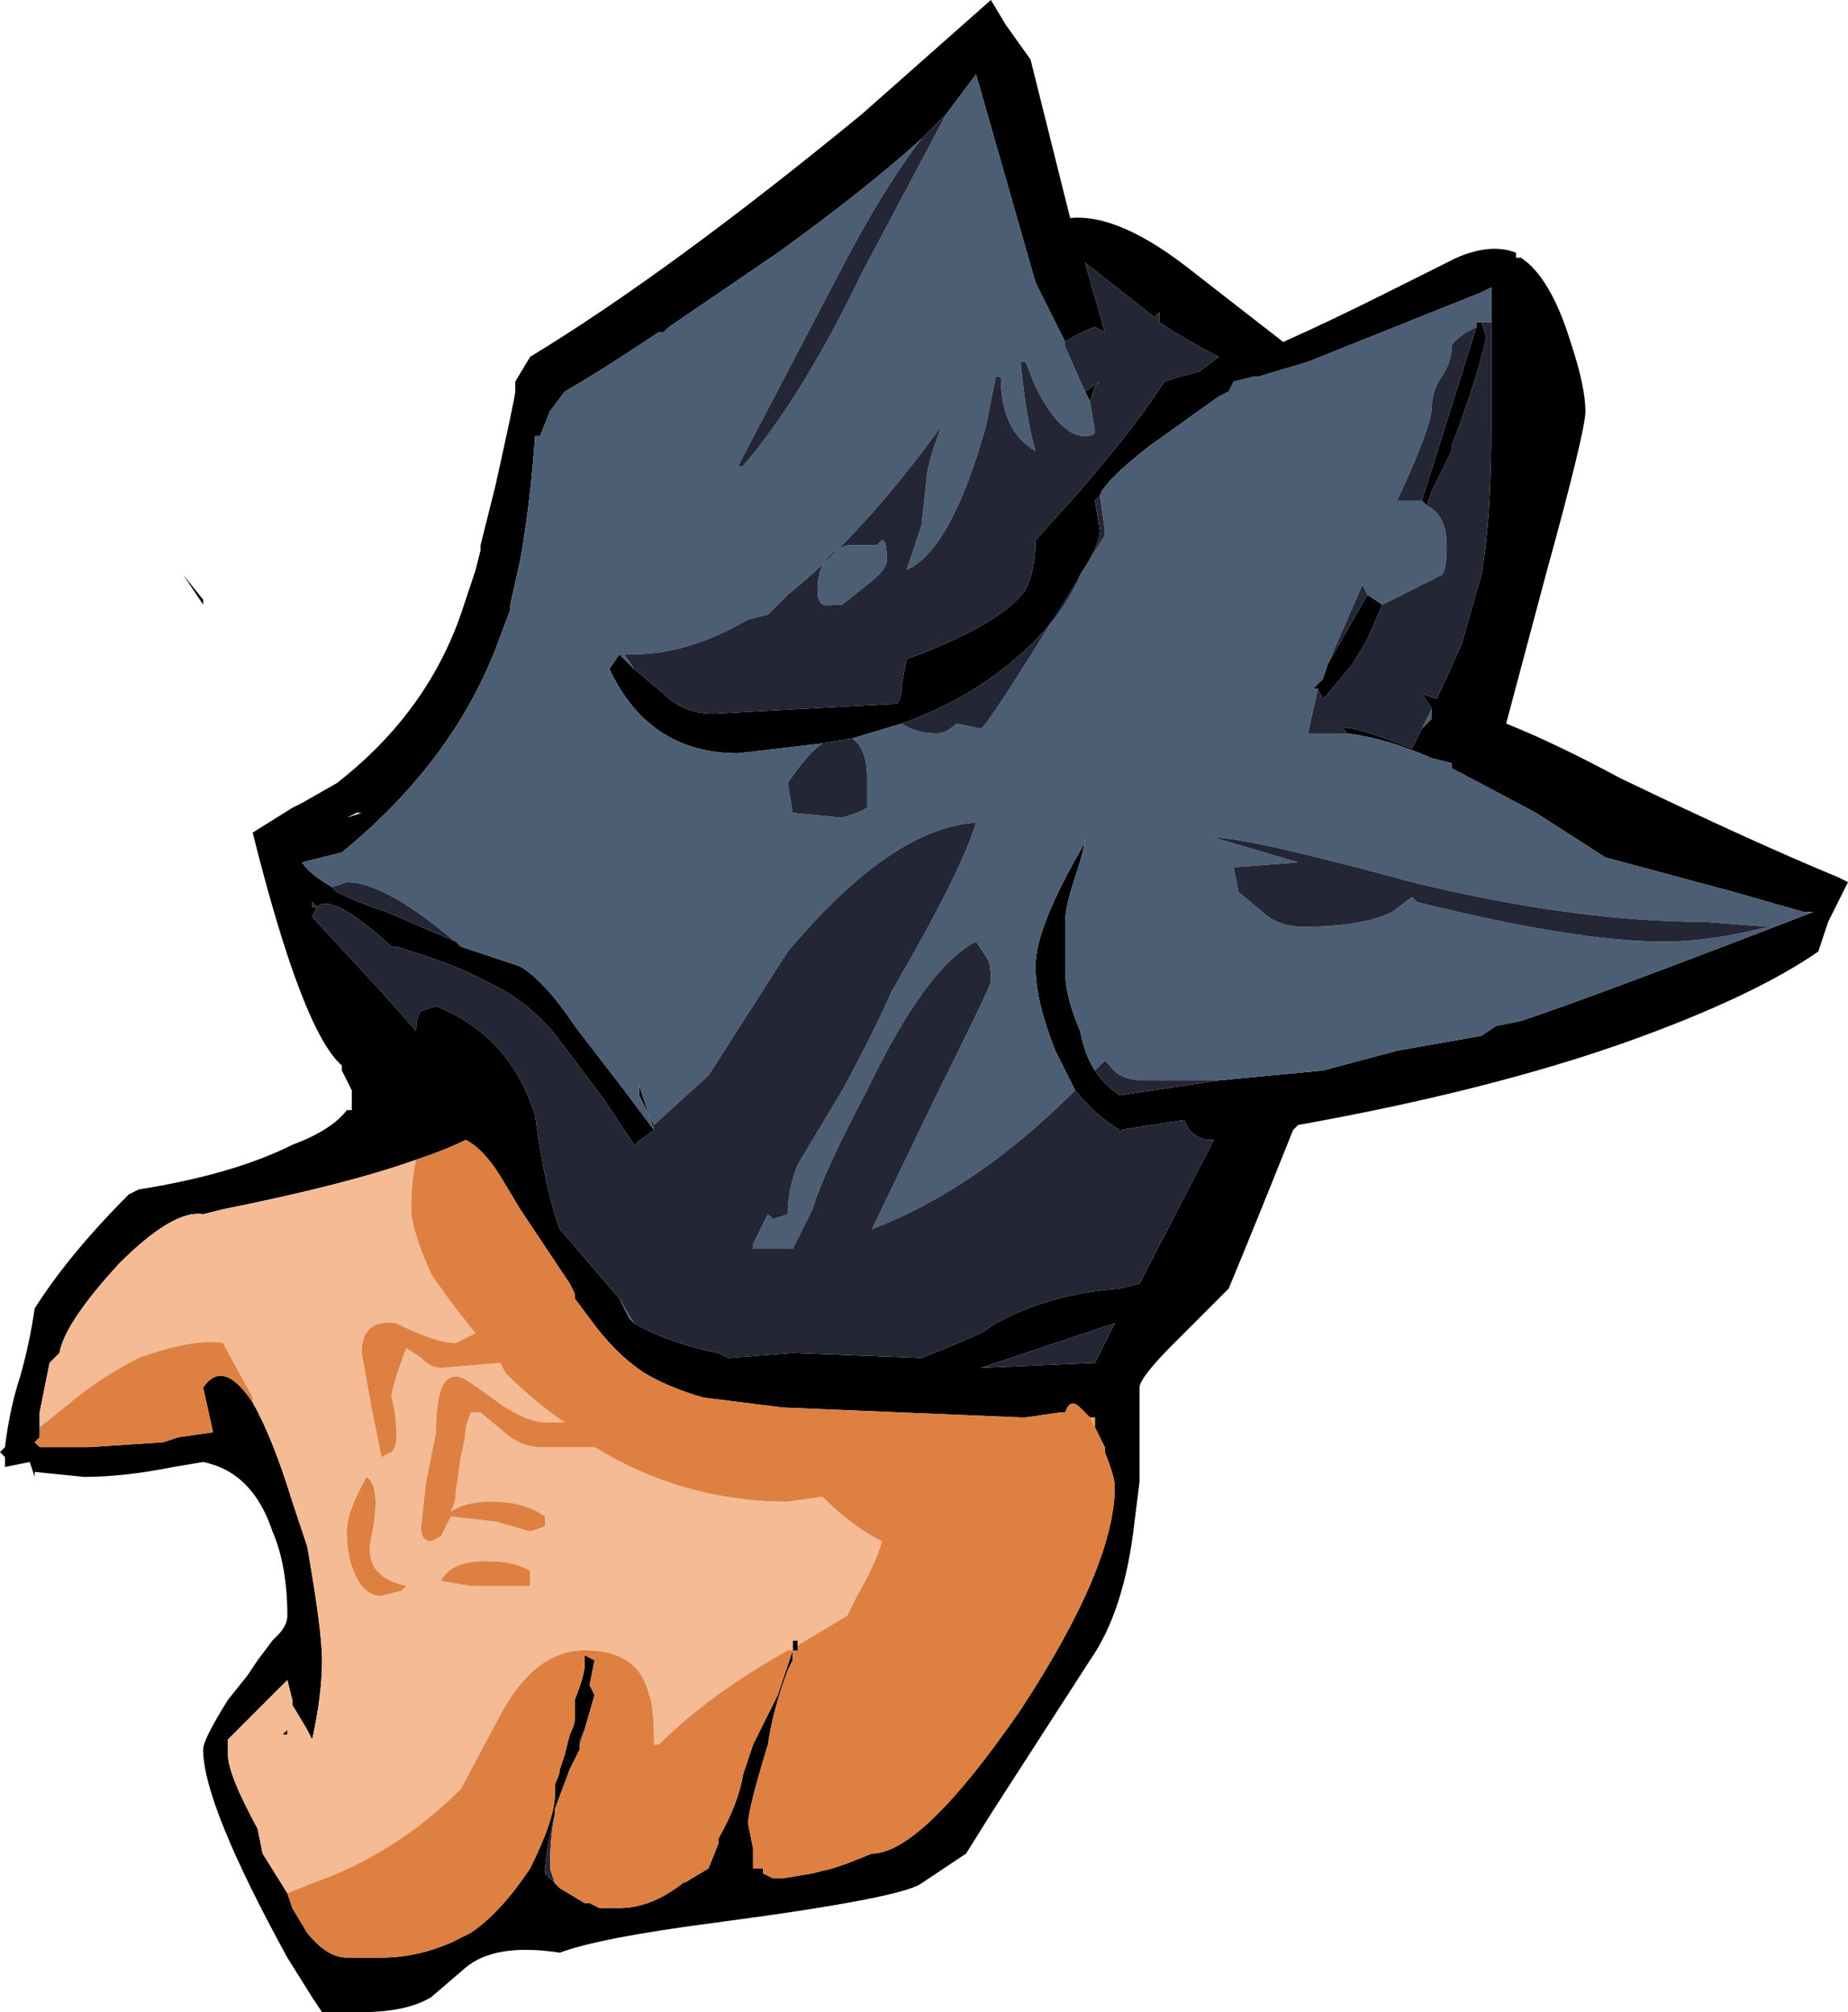 <?xml version="1.0" encoding="UTF-8" standalone="no"?>
<svg xmlns:ffdec="https://www.free-decompiler.com/flash" xmlns:xlink="http://www.w3.org/1999/xlink" ffdec:objectType="shape" height="20.3px" width="18.65px" xmlns="http://www.w3.org/2000/svg">
  <g transform="matrix(1.0, 0.0, 0.0, 1.0, 6.9, 18.85)">
    <path d="M3.25 -18.6 L3.5 -18.25 3.9 -16.65 Q4.4 -16.7 5.15 -16.1 L6.05 -15.4 Q6.5 -15.6 7.1 -15.9 L7.8 -16.25 Q8.15 -16.4 8.4 -16.3 L8.4 -16.25 8.45 -16.25 Q8.75 -16.05 8.95 -15.4 9.1 -14.95 9.1 -14.7 9.1 -14.5 8.7 -13.05 L8.3 -11.55 Q8.8 -11.35 9.45 -11.0 10.8 -10.35 11.65 -10.0 L11.75 -9.95 11.55 -9.55 11.45 -9.25 Q10.8 -8.8 9.55 -8.35 8.15 -7.85 6.2 -7.5 L6.15 -7.45 Q5.75 -6.45 5.5 -5.85 L4.95 -5.3 Q4.6 -4.95 4.6 -4.85 L4.6 -3.9 4.55 -3.5 Q4.45 -2.6 4.1 -2.1 L3.1 -0.55 2.85 -0.15 2.4 0.15 Q2.2 0.3 0.3 0.55 -0.85 0.7 -1.25 0.85 -1.9 0.75 -2.2 1.0 L-2.55 1.3 Q-2.8 1.45 -3.25 1.45 L-3.65 1.45 -3.75 1.3 -4.0 0.9 Q-4.85 -0.65 -4.85 -1.2 -4.85 -1.3 -4.6 -1.7 L-4.4 -1.95 -4.3 -2.1 -4.15 -2.3 -4.1 -2.35 Q-4.0 -2.45 -4.0 -2.55 -4.0 -3.05 -4.15 -3.4 -4.35 -4.0 -4.85 -4.1 L-5.15 -4.05 Q-5.65 -3.95 -6.05 -3.95 L-6.55 -4.0 -6.55 -3.95 -6.6 -4.1 -6.85 -4.05 -6.85 -4.15 -6.9 -4.2 -6.85 -4.25 Q-6.8 -4.65 -6.7 -4.95 -6.6 -5.3 -6.55 -5.65 -6.2 -6.2 -5.6 -6.8 L-5.5 -6.85 Q-4.55 -7.0 -3.95 -7.3 -3.55 -7.45 -3.4 -7.65 L-3.35 -7.65 -3.35 -7.7 Q-3.35 -7.75 -3.35 -7.85 L-3.45 -8.05 -3.45 -8.1 Q-3.85 -8.45 -4.35 -10.45 L-3.95 -10.7 -3.85 -10.75 -3.5 -10.95 Q-2.6 -11.65 -2.25 -12.65 L-2.1 -13.1 -2.05 -13.3 -2.05 -13.35 -1.9 -13.95 Q-1.7 -14.85 -1.7 -14.9 L-1.7 -15.0 -1.55 -15.25 Q-0.15 -16.1 1.8 -17.7 L3.1 -18.85 3.25 -18.6 M2.4 -17.45 Q1.85 -16.95 0.95 -16.3 L-0.15 -15.55 -0.2 -15.5 -0.25 -15.5 Q-0.85 -15.1 -1.2 -14.9 L-1.35 -14.7 -1.45 -14.45 -1.5 -14.45 Q-1.55 -13.75 -1.65 -13.2 L-1.75 -12.75 -1.75 -12.7 -1.9 -12.3 Q-2.35 -11.15 -3.45 -10.25 L-3.85 -10.15 Q-3.8 -10.05 -3.55 -9.9 L-3.5 -9.85 Q-3.3 -9.75 -3.0 -9.65 L-2.3 -9.35 -2.25 -9.3 -1.65 -9.1 Q-1.4 -8.95 -1.1 -8.5 L-0.6 -7.85 -0.3 -7.45 -0.45 -7.9 -0.45 -7.8 -0.3 -7.5 -0.3 -7.45 -0.5 -7.3 -0.8 -7.75 -1.25 -8.35 Q-1.55 -8.75 -2.0 -8.95 -2.25 -9.1 -2.9 -9.3 L-2.95 -9.3 Q-3.55 -9.85 -3.7 -9.7 L-3.75 -9.75 -3.75 -9.7 -3.7 -9.7 -3.75 -9.6 -3.1 -8.9 -2.7 -8.45 Q-2.7 -8.6 -2.65 -8.65 L-2.5 -8.7 Q-1.75 -8.4 -1.5 -7.6 -1.4 -6.85 -1.25 -6.45 L-0.65 -5.75 -0.55 -5.55 -0.5 -5.5 Q-0.15 -5.3 0.35 -5.2 L0.45 -5.15 1.1 -5.2 2.4 -5.15 2.65 -5.25 3.0 -5.4 3.15 -5.5 Q3.7 -5.8 4.4 -5.85 L4.6 -5.9 5.35 -7.35 5.3 -7.35 Q5.2 -7.35 5.1 -7.45 L5.05 -7.55 4.4 -7.45 Q4.15 -7.6 3.95 -7.85 3.85 -8.05 3.75 -8.25 3.55 -8.75 3.55 -9.1 3.55 -9.5 4.05 -10.35 L4.05 -10.4 Q4.05 -10.3 3.95 -10.0 3.85 -9.7 3.85 -9.55 3.85 -9.35 3.85 -9.15 L3.85 -9.05 Q3.85 -8.8 4.0 -8.45 4.05 -8.2 4.15 -8.05 4.25 -7.9 4.4 -7.8 L5.4 -7.95 6.45 -8.05 7.2 -8.25 8.05 -8.4 8.2 -8.5 8.45 -8.55 Q9.2 -8.8 11.4 -9.65 L11.3 -9.65 10.6 -9.85 9.3 -10.2 8.6 -10.65 7.75 -11.1 7.75 -11.15 7.55 -11.2 Q7.1 -11.4 6.7 -11.45 L6.65 -11.5 Q6.7 -11.55 7.35 -11.3 L7.45 -11.5 7.55 -11.6 7.55 -11.7 7.45 -11.85 7.6 -11.8 7.85 -12.35 8.05 -13.05 Q8.15 -13.6 8.15 -14.55 L8.15 -15.6 8.15 -15.95 8.05 -15.9 6.3 -15.2 5.8 -15.05 5.75 -15.05 5.55 -15.0 5.5 -14.9 5.4 -14.85 4.7 -14.35 Q4.25 -14.0 4.2 -13.85 L4.15 -13.8 4.2 -13.5 Q4.2 -13.35 4.0 -13.05 3.8 -12.6 3.4 -12.25 2.9 -11.8 2.2 -11.55 L1.7 -11.4 1.4 -11.35 0.55 -11.25 Q-0.35 -11.25 -0.75 -12.1 L-0.65 -12.25 -0.5 -12.1 -0.2 -11.85 Q0.0 -11.65 0.3 -11.65 L2.15 -11.75 Q2.2 -11.8 2.2 -11.95 L2.25 -12.2 Q3.2 -12.55 3.45 -12.9 3.55 -13.1 3.55 -13.4 L4.0 -13.9 Q4.6 -14.6 4.85 -15.0 L5.0 -15.05 5.2 -15.1 5.4 -15.25 Q5.2 -15.35 4.95 -15.5 L4.8 -15.6 4.8 -15.7 4.75 -15.65 4.05 -16.2 4.25 -15.5 4.15 -15.55 Q4.0 -15.5 3.85 -15.4 L3.55 -16.0 2.95 -18.1 2.65 -17.7 2.4 -17.45 M6.4 -11.9 L6.35 -11.9 6.45 -12.0 6.5 -12.15 6.9 -12.85 7.05 -12.75 6.9 -12.4 6.75 -12.15 6.5 -11.85 6.45 -11.8 6.4 -11.9 M7.5 -13.75 L7.45 -13.8 8.0 -15.55 8.0 -15.6 8.05 -15.6 8.1 -15.45 Q8.0 -15.0 7.75 -14.35 L7.75 -14.3 7.55 -13.9 7.5 -13.75 M4.1 -14.8 L4.05 -14.9 4.2 -15.0 4.15 -14.95 4.1 -14.8 M4.3 -15.25 L4.3 -15.25 M7.85 -15.65 L7.85 -15.65 M4.1 -4.55 L4.0 -4.65 Q3.9 -4.75 3.85 -4.6 L3.8 -4.6 3.45 -4.55 3.4 -4.55 1.0 -4.65 0.2 -4.75 Q-0.15 -4.85 -0.4 -5.0 -0.7 -5.2 -0.95 -5.55 L-1.1 -5.75 -1.1 -5.8 -1.15 -5.9 -1.65 -6.65 -1.8 -6.9 Q-2.0 -7.25 -2.2 -7.35 -2.4 -7.25 -2.7 -7.15 -3.4 -6.9 -4.65 -6.65 L-4.85 -6.6 Q-5.15 -6.65 -5.7 -6.1 -6.25 -5.5 -6.3 -5.2 L-6.4 -5.1 -6.5 -4.6 -6.5 -4.35 -6.55 -4.3 -6.5 -4.25 -6.0 -4.25 -5.25 -4.3 -5.1 -4.35 -4.75 -4.4 -4.85 -4.85 Q-4.65 -5.15 -4.35 -4.7 -4.15 -4.35 -3.95 -3.7 L-3.8 -3.25 Q-3.65 -2.4 -3.65 -2.1 -3.65 -1.75 -3.75 -1.3 L-3.8 -1.4 -3.95 -1.65 -3.95 -1.7 -4.0 -1.9 -4.6 -1.3 -4.6 -1.15 Q-4.6 -0.95 -4.3 -0.4 L-4.25 -0.15 -4.0 0.25 -3.95 0.4 -3.8 0.65 Q-3.6 0.9 -3.4 0.9 L-3.05 0.9 Q-2.7 0.9 -2.35 0.75 L-2.15 0.65 Q-1.85 0.45 -1.55 0.0 -1.3 -0.5 -1.3 -0.75 L-1.3 -0.85 Q-1.25 -0.95 -1.25 -1.0 L-1.2 -1.15 -1.15 -1.35 Q-1.1 -1.45 -1.1 -1.5 L-1.1 -1.7 Q-1.0 -1.95 -1.0 -2.05 L-1.0 -2.15 -0.9 -2.1 -0.95 -1.85 -0.9 -1.75 -1.0 -1.4 -1.05 -1.3 -1.05 -1.25 -1.05 -1.2 -1.15 -1.0 -1.3 -0.6 -1.3 -0.55 Q-1.4 -0.15 -1.4 0.05 L-1.25 0.2 -1.0 0.35 -0.95 0.35 -0.85 0.4 -0.65 0.4 Q-0.3 0.4 0.05 0.1 L0.0 0.15 0.25 0.0 0.35 -0.25 0.35 -0.3 Q0.55 -0.65 0.6 -0.95 L0.7 -1.25 0.95 -1.75 1.1 -2.2 1.1 -2.1 1.05 -2.0 Q0.9 -1.6 0.85 -1.25 0.65 -0.6 0.65 -0.45 L0.7 -0.2 0.7 0.0 0.8 0.0 0.8 0.05 0.9 0.1 1.0 0.1 1.3 0.05 1.5 0.0 1.65 -0.05 1.9 -0.15 Q2.4 -0.15 3.4 -1.6 4.35 -3.05 4.35 -3.85 4.35 -3.95 4.25 -4.2 L4.25 -4.25 4.15 -4.45 4.15 -4.55 4.1 -4.55 M1.15 -2.25 L1.15 -2.2 1.1 -2.2 1.1 -2.3 1.15 -2.3 1.15 -2.25 M4.15 -5.1 L4.35 -5.5 Q3.75 -5.3 3.0 -5.05 L4.15 -5.1 M-4.85 -12.75 L-5.05 -13.05 -4.85 -12.8 -4.85 -12.75 M-3.3 -10.65 L-3.4 -10.6 -3.25 -10.65 -3.3 -10.65 M-4.0 -1.4 L-4.0 -1.35 -4.05 -1.35 -4.0 -1.4 M-1.5 0.15 L-1.5 0.15" fill="#000000" fill-rule="evenodd" stroke="none"/>
    <path d="M2.4 -17.45 Q2.05 -17.0 1.65 -16.25 L0.55 -14.15 0.6 -14.15 Q1.2 -14.85 1.8 -16.1 L2.65 -17.7 2.95 -18.1 3.55 -16.0 3.85 -15.4 3.85 -15.35 4.05 -14.9 4.1 -14.8 4.15 -14.5 Q4.15 -14.45 4.05 -14.45 3.8 -14.45 3.55 -14.95 L3.45 -15.2 3.4 -15.2 Q3.45 -14.65 3.55 -14.3 3.2 -14.5 3.2 -15.05 L3.15 -15.05 3.05 -14.55 Q2.7 -13.3 2.25 -13.1 L2.4 -13.55 2.45 -14.0 Q2.45 -14.15 2.6 -14.55 1.8 -13.45 1.05 -12.85 L0.85 -12.65 0.65 -12.6 Q0.05 -12.25 -0.5 -12.25 L-0.6 -12.25 -0.5 -12.1 -0.65 -12.25 -0.75 -12.1 Q-0.35 -11.25 0.55 -11.25 L1.4 -11.35 Q1.25 -11.25 1.05 -10.95 L1.1 -10.65 1.6 -10.6 1.75 -10.65 1.85 -10.7 1.85 -11.0 Q1.85 -11.3 1.7 -11.4 L2.2 -11.55 Q2.35 -11.45 2.55 -11.45 2.65 -11.45 2.75 -11.55 L3.0 -11.5 Q3.05 -11.5 3.85 -12.8 L4.25 -13.45 4.25 -13.5 4.2 -13.85 Q4.25 -14.0 4.7 -14.35 L5.4 -14.85 5.5 -14.9 5.55 -15.0 5.75 -15.05 5.8 -15.05 6.3 -15.2 8.05 -15.9 8.15 -15.95 8.15 -15.6 8.05 -15.6 8.0 -15.6 8.0 -15.55 7.9 -15.5 Q7.75 -15.4 7.75 -15.35 7.75 -15.2 7.65 -15.05 7.55 -14.9 7.55 -14.75 7.55 -14.55 7.2 -13.8 L7.45 -13.8 7.5 -13.75 Q7.7 -13.65 7.7 -13.35 7.7 -13.1 7.65 -13.05 L7.05 -12.75 6.9 -12.85 6.85 -12.95 6.5 -12.15 6.45 -12.0 6.35 -11.9 6.4 -11.9 6.3 -11.45 6.7 -11.45 Q7.1 -11.4 7.55 -11.2 L7.75 -11.15 7.75 -11.1 8.6 -10.65 9.3 -10.2 10.6 -9.85 11.3 -9.65 11.4 -9.65 Q9.2 -8.8 8.45 -8.55 L8.2 -8.5 8.05 -8.4 7.2 -8.25 6.45 -8.05 5.4 -7.95 4.65 -7.95 Q4.4 -7.95 4.3 -8.1 L4.25 -8.15 4.15 -8.05 Q4.05 -8.2 4.0 -8.45 3.85 -8.8 3.85 -9.05 L3.85 -9.15 Q3.85 -9.35 3.85 -9.55 3.85 -9.7 3.95 -10.0 4.05 -10.3 4.05 -10.4 L4.05 -10.35 Q3.55 -9.5 3.55 -9.1 3.55 -8.75 3.75 -8.25 3.85 -8.05 3.95 -7.85 2.95 -6.85 1.9 -6.45 L2.55 -7.8 Q3.1 -8.9 3.1 -8.95 3.1 -9.15 3.05 -9.2 L2.95 -9.35 Q2.45 -9.1 1.85 -7.85 1.4 -7.0 1.3 -6.65 L1.1 -6.25 0.7 -6.25 0.7 -6.3 0.85 -6.6 0.9 -6.55 1.05 -6.6 Q1.05 -6.85 1.15 -7.1 L1.6 -7.85 Q1.9 -8.4 2.1 -8.85 2.8 -10.05 2.95 -10.55 2.1 -10.5 1.05 -9.25 L0.25 -8.0 -0.3 -7.5 -0.45 -7.8 -0.45 -7.9 -0.3 -7.45 -0.6 -7.85 -1.1 -8.5 Q-1.4 -8.95 -1.65 -9.1 L-2.25 -9.3 Q-3.0 -9.95 -3.4 -9.95 L-3.55 -9.9 Q-3.8 -10.05 -3.85 -10.15 L-3.45 -10.25 Q-2.35 -11.15 -1.9 -12.3 L-1.75 -12.7 -1.75 -12.75 -1.65 -13.2 Q-1.55 -13.75 -1.5 -14.45 L-1.45 -14.45 -1.35 -14.7 -1.2 -14.9 Q-0.85 -15.1 -0.25 -15.5 L-0.2 -15.5 -0.15 -15.55 0.95 -16.3 Q1.85 -16.95 2.4 -17.45 M7.85 -15.65 L7.85 -15.65 M7.85 -12.35 L7.6 -11.8 7.85 -12.35 M7.55 -11.7 L7.55 -11.6 7.45 -11.5 7.55 -11.7 M7.35 -9.8 L7.4 -9.75 Q9.0 -9.35 9.9 -9.35 10.35 -9.35 10.95 -9.5 L10.3 -9.55 Q9.0 -9.55 7.35 -9.95 5.7 -10.4 5.35 -10.4 L6.2 -10.15 5.55 -10.1 5.6 -9.85 5.9 -9.6 Q6.05 -9.5 6.25 -9.5 6.85 -9.5 7.15 -9.65 L7.35 -9.8 M1.95 -13.35 L2.0 -13.4 Q2.05 -13.4 2.05 -13.2 2.05 -13.1 1.85 -12.95 L1.6 -12.75 Q1.55 -12.75 1.5 -12.75 1.35 -12.7 1.35 -12.9 1.35 -13.25 1.65 -13.35 L1.95 -13.35 M-0.5 -5.5 L-0.55 -5.55 -0.65 -5.75 -0.5 -5.5 M-3.75 -9.7 L-3.75 -9.75 -3.75 -9.7" fill="#4b5e74" fill-rule="evenodd" stroke="none"/>
    <path d="M2.65 -17.7 L1.8 -16.1 Q1.2 -14.85 0.6 -14.15 L0.55 -14.15 1.65 -16.25 Q2.05 -17.0 2.4 -17.45 L2.65 -17.7 M-3.55 -9.9 L-3.4 -9.95 Q-3.0 -9.95 -2.25 -9.3 L-2.3 -9.35 -3.0 -9.65 Q-3.3 -9.75 -3.5 -9.85 L-3.55 -9.9 M-0.3 -7.5 L0.25 -8.0 1.05 -9.25 Q2.1 -10.5 2.95 -10.55 2.8 -10.05 2.1 -8.85 1.9 -8.4 1.6 -7.85 L1.15 -7.1 Q1.05 -6.85 1.05 -6.6 L0.9 -6.55 0.85 -6.6 0.7 -6.3 0.7 -6.25 1.1 -6.25 1.3 -6.65 Q1.4 -7.0 1.85 -7.85 2.45 -9.1 2.95 -9.35 L3.05 -9.2 Q3.1 -9.15 3.1 -8.95 3.1 -8.9 2.55 -7.8 L1.9 -6.45 Q2.95 -6.85 3.95 -7.85 4.15 -7.6 4.4 -7.45 L5.05 -7.55 5.1 -7.45 Q5.2 -7.35 5.3 -7.35 L5.35 -7.35 4.6 -5.9 4.4 -5.85 Q3.7 -5.8 3.15 -5.5 L3.0 -5.4 2.65 -5.25 2.4 -5.15 1.1 -5.2 0.45 -5.15 0.35 -5.2 Q-0.15 -5.3 -0.5 -5.5 L-0.65 -5.75 -1.25 -6.45 Q-1.4 -6.85 -1.5 -7.6 -1.75 -8.4 -2.5 -8.7 L-2.65 -8.65 Q-2.7 -8.6 -2.7 -8.45 L-3.1 -8.9 -3.75 -9.6 -3.7 -9.7 -3.75 -9.7 -3.75 -9.75 -3.7 -9.7 Q-3.55 -9.85 -2.95 -9.3 L-2.9 -9.3 Q-2.25 -9.1 -2.0 -8.95 -1.55 -8.75 -1.25 -8.35 L-0.8 -7.75 -0.5 -7.3 -0.3 -7.45 -0.3 -7.5 M4.15 -8.05 L4.25 -8.15 4.3 -8.1 Q4.4 -7.95 4.65 -7.95 L5.4 -7.95 4.4 -7.8 Q4.25 -7.9 4.15 -8.05 M6.7 -11.45 L6.3 -11.45 6.4 -11.9 6.45 -11.8 6.5 -11.85 6.75 -12.15 6.9 -12.4 7.05 -12.75 7.65 -13.05 Q7.7 -13.1 7.7 -13.35 7.7 -13.65 7.5 -13.75 L7.55 -13.9 7.75 -14.3 7.75 -14.35 Q8.0 -15.0 8.1 -15.45 L8.05 -15.6 8.15 -15.6 8.15 -14.55 Q8.15 -13.6 8.05 -13.05 L7.85 -12.35 7.6 -11.8 7.45 -11.85 7.55 -11.7 7.45 -11.5 7.35 -11.3 Q6.7 -11.55 6.65 -11.5 L6.7 -11.45 M6.5 -12.15 L6.85 -12.95 6.9 -12.85 6.5 -12.15 M7.45 -13.8 L7.2 -13.8 Q7.55 -14.55 7.55 -14.75 7.55 -14.9 7.65 -15.05 7.75 -15.2 7.75 -15.35 7.75 -15.4 7.9 -15.5 L8.0 -15.55 7.45 -13.8 M4.2 -13.85 L4.25 -13.5 4.25 -13.45 3.85 -12.8 Q3.05 -11.5 3.0 -11.5 L2.75 -11.55 Q2.65 -11.45 2.55 -11.45 2.35 -11.45 2.2 -11.55 2.9 -11.8 3.4 -12.25 3.8 -12.6 4.0 -13.05 4.2 -13.35 4.2 -13.5 L4.15 -13.8 4.2 -13.85 M1.7 -11.4 Q1.85 -11.3 1.85 -11.0 L1.85 -10.7 1.75 -10.65 1.6 -10.6 1.1 -10.65 1.05 -10.95 Q1.25 -11.25 1.4 -11.35 L1.7 -11.4 M-0.5 -12.1 L-0.6 -12.25 -0.5 -12.25 Q0.05 -12.25 0.65 -12.6 L0.85 -12.65 1.05 -12.85 Q1.8 -13.45 2.6 -14.55 2.45 -14.15 2.45 -14.0 L2.4 -13.55 2.25 -13.1 Q2.7 -13.3 3.05 -14.55 L3.15 -15.05 3.2 -15.05 Q3.2 -14.5 3.55 -14.3 3.45 -14.65 3.4 -15.2 L3.45 -15.2 3.55 -14.95 Q3.8 -14.45 4.05 -14.45 4.15 -14.45 4.15 -14.5 L4.1 -14.8 4.15 -14.95 4.2 -15.0 4.05 -14.9 3.85 -15.35 3.85 -15.4 Q4.0 -15.5 4.15 -15.55 L4.25 -15.5 4.05 -16.2 4.75 -15.65 4.8 -15.7 4.8 -15.6 4.95 -15.5 Q5.2 -15.35 5.4 -15.25 L5.2 -15.1 5.0 -15.05 4.85 -15.0 Q4.6 -14.6 4.0 -13.9 L3.55 -13.4 Q3.55 -13.1 3.45 -12.9 3.2 -12.55 2.25 -12.2 L2.2 -11.95 Q2.2 -11.8 2.15 -11.75 L0.3 -11.65 Q0.0 -11.65 -0.2 -11.85 L-0.5 -12.1 M4.3 -15.25 L4.3 -15.25 M7.35 -9.8 L7.15 -9.65 Q6.85 -9.5 6.25 -9.5 6.05 -9.5 5.9 -9.6 L5.6 -9.85 5.55 -10.1 6.2 -10.15 5.35 -10.4 Q5.7 -10.4 7.35 -9.95 9.0 -9.55 10.3 -9.55 L10.95 -9.5 Q10.35 -9.35 9.9 -9.35 9.0 -9.35 7.4 -9.75 L7.35 -9.8 M1.95 -13.35 L1.65 -13.35 Q1.35 -13.25 1.35 -12.9 1.35 -12.7 1.5 -12.75 1.55 -12.75 1.6 -12.75 L1.85 -12.95 Q2.05 -13.1 2.05 -13.2 2.05 -13.4 2.0 -13.4 L1.95 -13.35 M1.05 -2.0 L1.1 -2.1 1.05 -2.0 M-1.25 0.2 L-1.4 0.05 Q-1.4 -0.15 -1.3 -0.55 -1.35 -0.3 -1.35 0.0 L-1.3 0.15 -1.25 0.2 M-1.05 -1.25 L-1.05 -1.3 -1.0 -1.4 -1.05 -1.25 M4.15 -5.1 L3.0 -5.05 Q3.75 -5.3 4.35 -5.5 L4.15 -5.1" fill="#242535" fill-rule="evenodd" stroke="none"/>
    <path d="M4.1 -4.55 L4.15 -4.55 4.15 -4.45 4.1 -4.55" fill="#f99f46" fill-rule="evenodd" stroke="none"/>
    <path d="M1.15 -2.25 L1.15 -2.3 1.1 -2.3 1.1 -2.2 1.05 -2.2 Q0.25 -1.75 -0.25 -1.25 L-0.3 -1.25 Q-0.3 -1.65 -0.35 -1.75 -0.45 -2.2 -1.0 -2.2 -1.5 -2.2 -1.85 -1.55 L-2.25 -0.8 Q-2.9 -0.15 -3.75 0.15 L-4.0 0.25 -4.25 -0.15 -4.3 -0.4 Q-4.6 -0.95 -4.6 -1.15 L-4.6 -1.3 -4.0 -1.9 -3.95 -1.7 -3.95 -1.65 -3.8 -1.4 -3.75 -1.3 Q-3.65 -1.75 -3.65 -2.1 -3.65 -2.4 -3.8 -3.25 L-3.95 -3.7 Q-4.15 -4.35 -4.35 -4.7 L-4.35 -4.75 -4.65 -5.3 Q-4.95 -5.35 -5.5 -5.15 -5.9 -4.95 -6.25 -4.65 L-6.5 -4.45 -6.5 -4.35 -6.5 -4.6 -6.4 -5.1 -6.3 -5.2 Q-6.25 -5.5 -5.7 -6.1 -5.15 -6.65 -4.85 -6.6 L-4.65 -6.65 Q-3.4 -6.9 -2.7 -7.15 -2.75 -6.95 -2.75 -6.65 -2.75 -6.45 -2.55 -6.0 -2.35 -5.7 -2.1 -5.4 L-2.3 -5.3 Q-2.5 -5.3 -2.9 -5.5 -3.25 -5.55 -3.25 -5.2 L-3.15 -4.65 -3.05 -4.15 -2.95 -4.2 Q-2.9 -4.25 -2.9 -4.35 -2.9 -4.6 -2.95 -4.75 -2.95 -4.85 -2.8 -5.25 L-2.65 -5.15 Q-2.55 -5.05 -2.45 -5.05 L-1.85 -5.1 -1.8 -5.0 Q-1.5 -4.7 -1.2 -4.5 L-1.4 -4.5 Q-1.55 -4.5 -1.8 -4.65 L-2.15 -4.9 Q-2.5 -5.15 -2.5 -4.4 L-2.6 -3.9 -2.65 -3.45 Q-2.65 -3.3 -2.55 -3.3 L-2.45 -3.35 -2.35 -3.55 -1.9 -3.5 -1.55 -3.4 -1.4 -3.45 -1.4 -3.55 Q-1.6 -3.7 -1.95 -3.7 -2.2 -3.7 -2.35 -3.6 -2.3 -3.7 -2.3 -3.8 L-2.25 -4.15 Q-2.2 -4.35 -2.2 -4.45 L-2.15 -4.6 -2.05 -4.6 -1.75 -4.35 Q-1.6 -4.25 -1.45 -4.25 L-0.9 -4.25 Q0.0 -3.7 1.05 -3.7 L1.4 -3.75 Q1.7 -3.45 2.0 -3.3 1.95 -3.1 1.75 -2.75 L1.65 -2.55 1.15 -2.25 M-3.4 -3.4 Q-3.4 -3.2 -3.35 -3.05 -3.25 -2.75 -3.05 -2.75 L-2.85 -2.8 -2.8 -2.85 Q-3.25 -2.95 -3.15 -3.35 -3.05 -3.85 -3.2 -3.95 -3.4 -3.6 -3.4 -3.4 M-4.0 -1.4 L-4.05 -1.35 -4.0 -1.35 -4.0 -1.4 M-1.55 -2.85 L-1.55 -3.0 Q-1.7 -3.1 -2.0 -3.1 -2.35 -3.1 -2.45 -2.9 L-2.15 -2.85 -1.55 -2.85" fill="#f5bb94" fill-rule="evenodd" stroke="none"/>
    <path d="M-2.7 -7.15 Q-2.4 -7.25 -2.2 -7.35 -2.0 -7.25 -1.8 -6.9 L-1.65 -6.65 -1.15 -5.9 -1.1 -5.8 -1.1 -5.75 -0.95 -5.55 Q-0.7 -5.2 -0.4 -5.0 -0.15 -4.85 0.2 -4.75 L1.0 -4.65 3.4 -4.55 3.45 -4.55 3.8 -4.6 3.85 -4.6 Q3.9 -4.75 4.0 -4.65 L4.1 -4.55 4.15 -4.45 4.25 -4.25 4.25 -4.2 Q4.35 -3.95 4.35 -3.85 4.35 -3.05 3.4 -1.6 2.4 -0.15 1.9 -0.15 L1.65 -0.05 1.5 0.0 1.3 0.05 1.0 0.1 0.9 0.1 0.8 0.05 0.8 0.0 0.7 0.0 0.7 -0.2 0.65 -0.45 Q0.65 -0.6 0.85 -1.25 0.9 -1.6 1.05 -2.0 L1.1 -2.1 1.1 -2.2 1.15 -2.2 1.15 -2.25 1.65 -2.55 1.75 -2.75 Q1.95 -3.1 2.0 -3.3 1.7 -3.45 1.4 -3.75 L1.05 -3.7 Q0.0 -3.7 -0.9 -4.25 L-1.45 -4.25 Q-1.6 -4.25 -1.75 -4.35 L-2.05 -4.6 -2.15 -4.6 -2.2 -4.45 Q-2.2 -4.35 -2.25 -4.15 L-2.3 -3.8 Q-2.3 -3.7 -2.35 -3.6 -2.2 -3.7 -1.95 -3.7 -1.6 -3.7 -1.4 -3.55 L-1.4 -3.45 -1.55 -3.4 -1.9 -3.5 -2.35 -3.55 -2.45 -3.35 -2.55 -3.3 Q-2.65 -3.3 -2.65 -3.45 L-2.6 -3.9 -2.5 -4.4 Q-2.5 -5.15 -2.15 -4.9 L-1.8 -4.65 Q-1.55 -4.5 -1.4 -4.5 L-1.2 -4.5 Q-1.5 -4.7 -1.8 -5.0 L-1.85 -5.1 -2.45 -5.05 Q-2.55 -5.05 -2.65 -5.15 L-2.8 -5.25 Q-2.95 -4.85 -2.95 -4.75 -2.9 -4.6 -2.9 -4.35 -2.9 -4.25 -2.95 -4.2 L-3.05 -4.15 -3.15 -4.65 -3.25 -5.2 Q-3.25 -5.55 -2.9 -5.5 -2.5 -5.3 -2.3 -5.3 L-2.1 -5.4 Q-2.35 -5.7 -2.55 -6.0 -2.75 -6.45 -2.75 -6.65 -2.75 -6.95 -2.7 -7.15 M1.1 -2.2 L0.95 -1.75 0.7 -1.25 0.6 -0.95 Q0.55 -0.65 0.35 -0.3 L0.35 -0.25 0.25 0.0 0.0 0.15 0.05 0.1 Q-0.3 0.4 -0.65 0.4 L-0.85 0.4 -0.95 0.35 -1.0 0.35 -1.25 0.2 -1.3 0.15 -1.35 0.0 Q-1.35 -0.3 -1.3 -0.55 L-1.3 -0.6 -1.15 -1.0 -1.05 -1.2 -1.05 -1.25 -1.0 -1.4 -0.9 -1.75 -0.95 -1.85 -0.9 -2.1 -1.0 -2.15 -1.0 -2.05 Q-1.0 -1.95 -1.1 -1.7 L-1.1 -1.5 Q-1.1 -1.45 -1.15 -1.35 L-1.2 -1.15 -1.25 -1.0 Q-1.25 -0.95 -1.3 -0.85 L-1.3 -0.75 Q-1.3 -0.5 -1.55 0.0 -1.85 0.45 -2.15 0.65 L-2.35 0.75 Q-2.7 0.9 -3.05 0.9 L-3.4 0.9 Q-3.6 0.9 -3.8 0.65 L-3.95 0.4 -4.0 0.25 -3.75 0.15 Q-2.9 -0.15 -2.25 -0.8 L-1.85 -1.55 Q-1.5 -2.2 -1.0 -2.2 -0.45 -2.2 -0.35 -1.75 -0.3 -1.65 -0.3 -1.25 L-0.25 -1.25 Q0.25 -1.75 1.05 -2.2 L1.1 -2.2 M-4.35 -4.7 Q-4.65 -5.15 -4.85 -4.85 L-4.75 -4.4 -5.1 -4.35 -5.25 -4.3 -6.0 -4.25 -6.5 -4.25 -6.55 -4.3 -6.5 -4.35 -6.5 -4.45 -6.25 -4.65 Q-5.9 -4.95 -5.5 -5.15 -4.95 -5.35 -4.65 -5.3 L-4.35 -4.75 -4.35 -4.7 M-3.4 -3.4 Q-3.4 -3.6 -3.2 -3.95 -3.05 -3.85 -3.15 -3.35 -3.25 -2.95 -2.8 -2.85 L-2.85 -2.8 -3.05 -2.75 Q-3.25 -2.75 -3.35 -3.05 -3.4 -3.2 -3.4 -3.4 M-1.55 -2.85 L-2.15 -2.85 -2.45 -2.9 Q-2.35 -3.1 -2.0 -3.1 -1.7 -3.1 -1.55 -3.0 L-1.55 -2.85" fill="#dd8042" fill-rule="evenodd" stroke="none"/>
  </g>
</svg>

